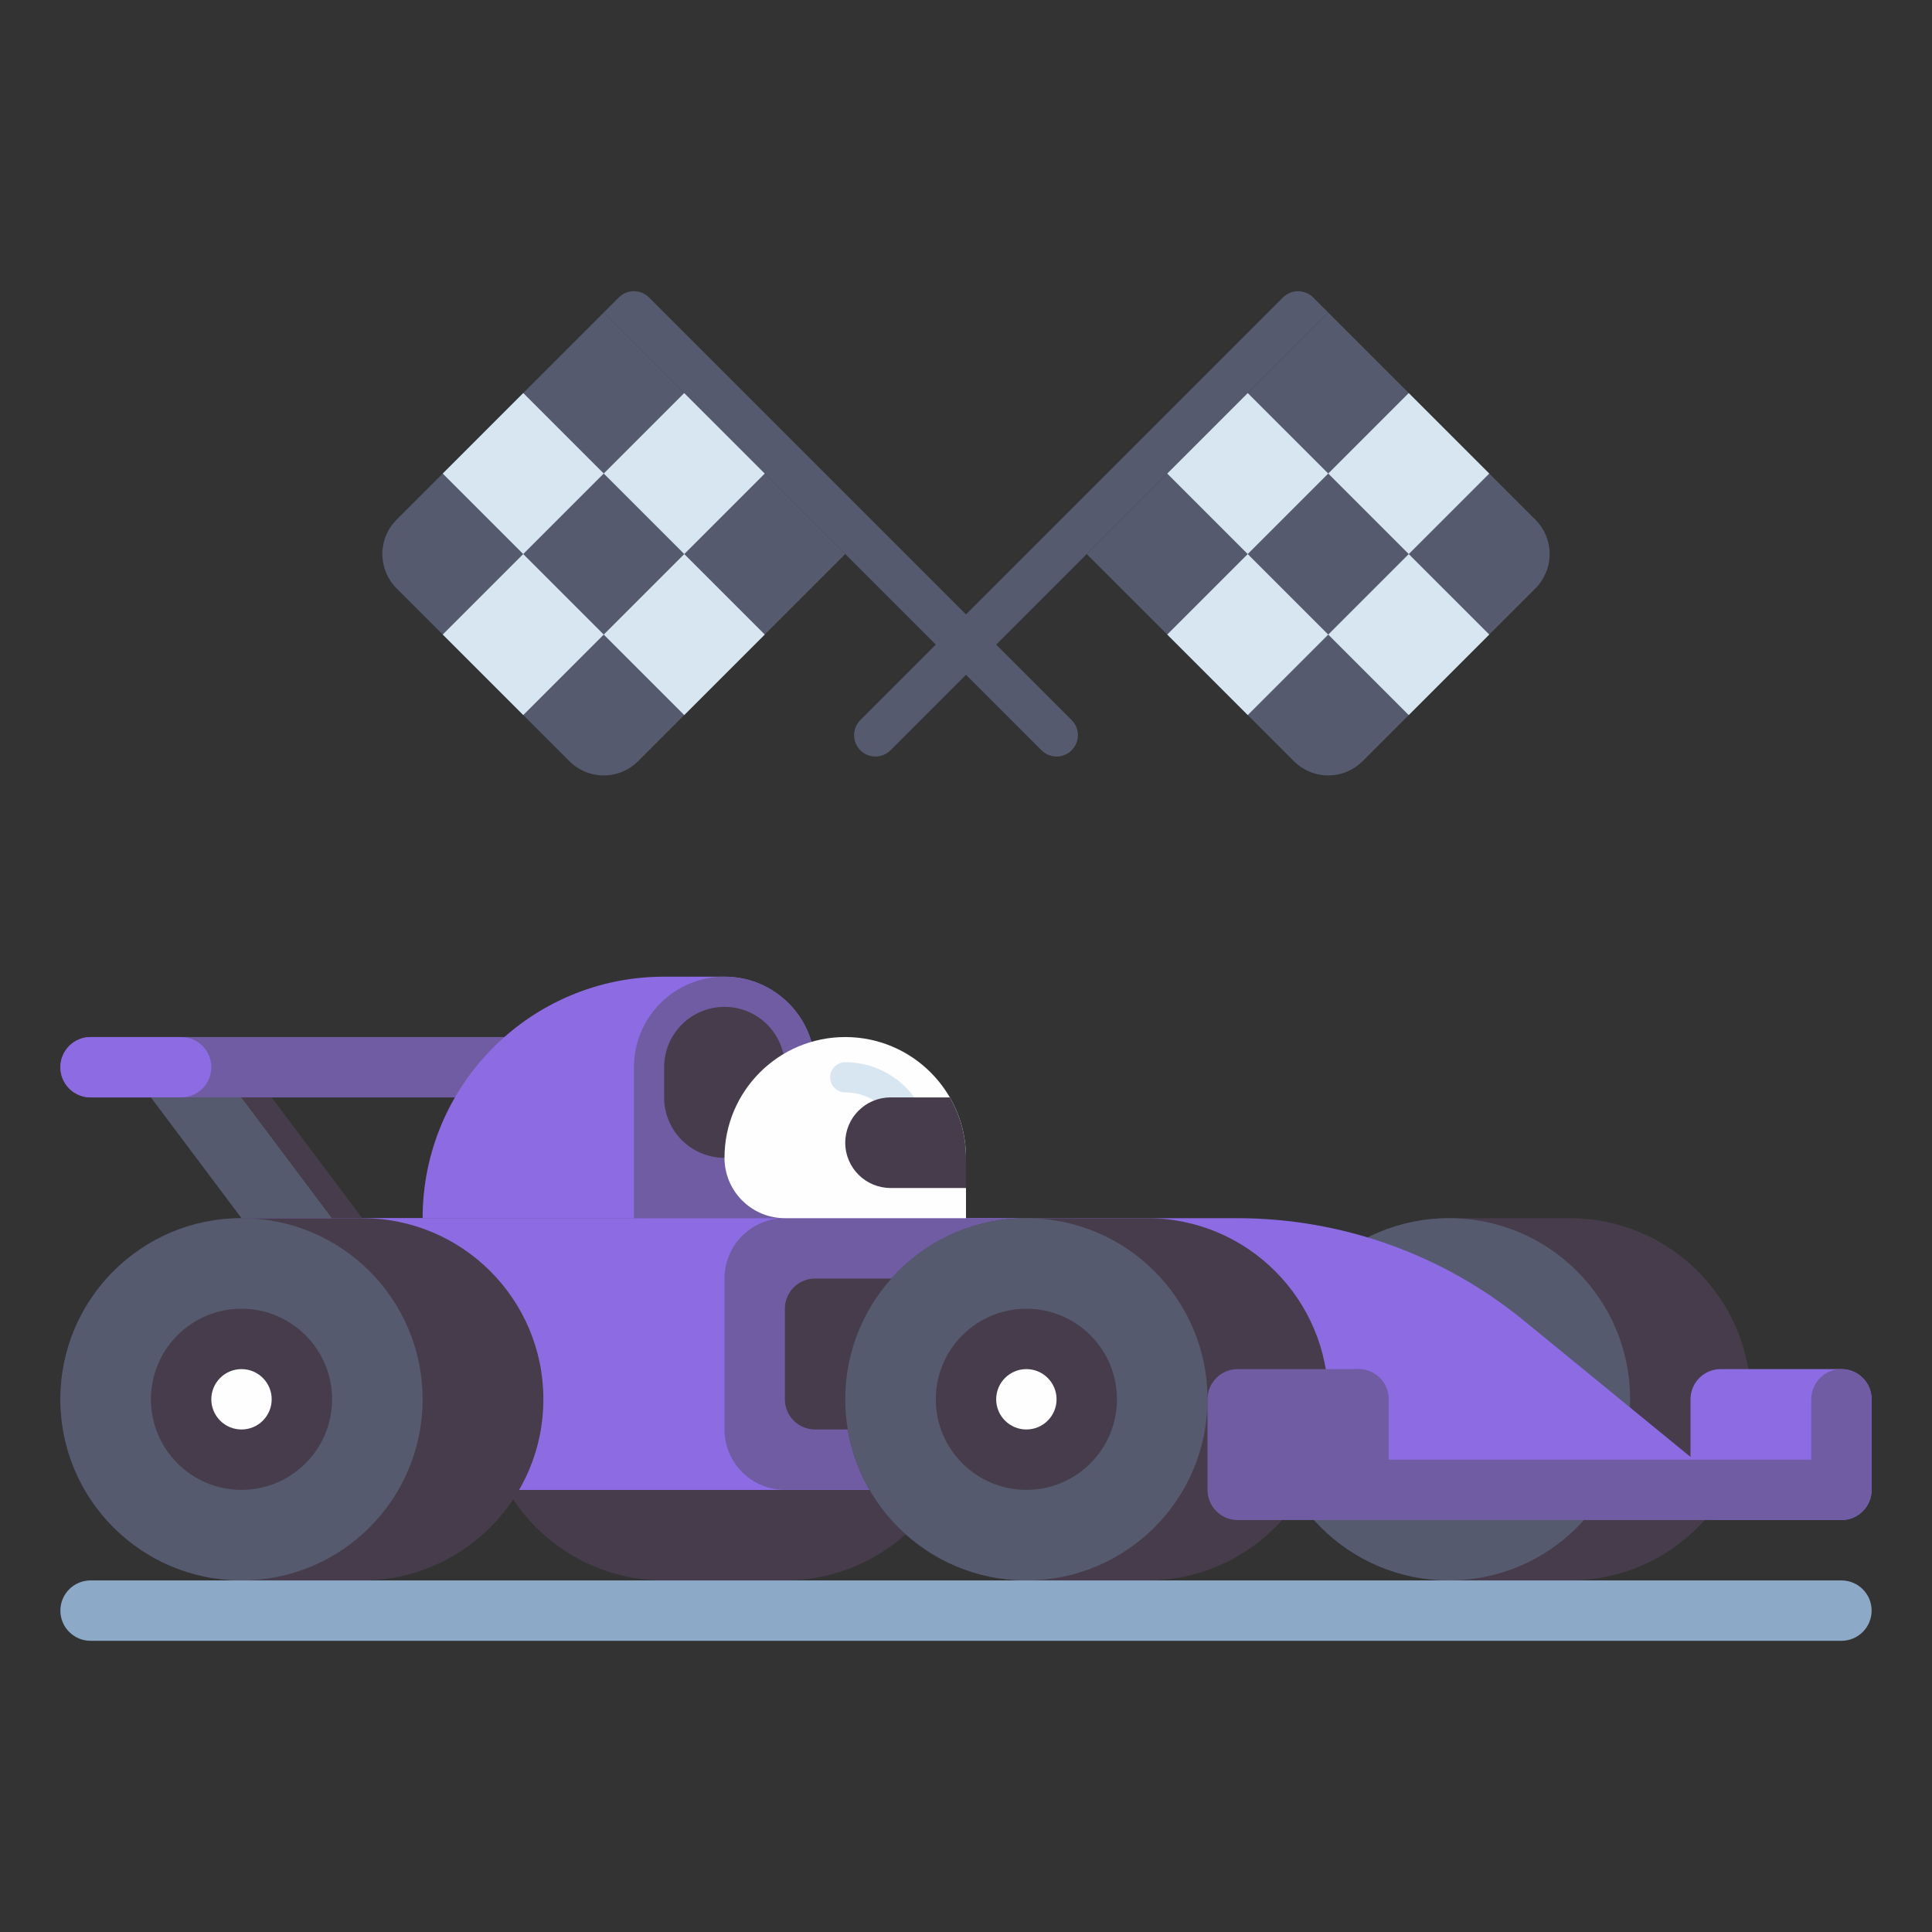 <svg xmlns="http://www.w3.org/2000/svg"  viewBox="0 0 512 512" width="64px" height="64px"><rect x="0" y="0" width="512" height="512" fill="#333333" stroke="none"/><path fill="#463c4b" d="M208,418.828h-32c-26.51,0-48-21.49-48-48v0c0-26.51,21.49-48,48-48h32c26.51,0,48,21.49,48,48v0 C256,397.338,234.51,418.828,208,418.828z"/><path fill="#705ca3" d="M24,290.828h128c4.418,0,8-3.582,8-8l0,0c0-4.418-3.582-8-8-8H24c-4.418,0-8,3.582-8,8l0,0 C16,287.247,19.582,290.828,24,290.828z"/><path fill="#8d6be2" d="M24,290.828h24c4.418,0,8-3.582,8-8l0,0c0-4.418-3.582-8-8-8H24c-4.418,0-8,3.582-8,8l0,0 C16,287.247,19.582,290.828,24,290.828z"/><path fill="#8d6be2" d="M112,322.828h104v-40c0-13.255-10.745-24-24-24h-16C140.654,258.828,112,287.482,112,322.828L112,322.828z"/><path fill="#463c4b" d="M416,418.828h-32c-26.51,0-48-21.49-48-48v0c0-26.51,21.49-48,48-48h32c26.51,0,48,21.49,48,48v0 C464,397.338,442.51,418.828,416,418.828z"/><circle cx="384" cy="370.828" r="48" fill="#555a6e"/><path fill="#8d6be2" d="M456,402.828h32c4.418,0,8-3.582,8-8v-24c0-4.418-3.582-8-8-8h-32c-4.418,0-8,3.582-8,8v24 C448,399.247,451.582,402.828,456,402.828z"/><path fill="#8d6be2" d="M64,322.828h263.831c27.701,0,54.549,9.584,75.989,27.125l54.847,44.875H64V322.828z"/><path fill="#8d6be2" d="M64,322.828h197.164c27.701,0,54.549,9.584,75.989,27.125L392,394.828H64V322.828z"/><path fill="#705ca3" d="M208,322.828h64v72h-64c-8.837,0-16-7.163-16-16v-40C192,329.992,199.163,322.828,208,322.828z"/><path fill="#463c4b" d="M216,378.828h56v-40h-56c-4.418,0-8,3.582-8,8v24C208,375.247,211.582,378.828,216,378.828z"/><path fill="#463c4b" d="M304,418.828h-32c-26.51,0-48-21.49-48-48v0c0-26.51,21.49-48,48-48h32c26.51,0,48,21.49,48,48v0 C352,397.338,330.51,418.828,304,418.828z"/><circle cx="272" cy="370.828" r="48" fill="#555a6e"/><circle cx="272" cy="370.828" r="24" fill="#463c4b"/><circle cx="272" cy="370.828" r="8" fill="#fffeff"/><path fill="#463c4b" d="M96,418.828H64c-26.51,0-48-21.49-48-48v0c0-26.51,21.49-48,48-48h32c26.51,0,48,21.49,48,48v0 C144,397.338,122.51,418.828,96,418.828z"/><circle cx="64" cy="370.828" r="48" fill="#555a6e"/><path fill="#705ca3" d="M328,402.828h32c4.418,0,8-3.582,8-8v-24c0-4.418-3.582-8-8-8h-32c-4.418,0-8,3.582-8,8v24 C320,399.247,323.582,402.828,328,402.828z"/><path fill="#705ca3" d="M488,402.828H360c-4.418,0-8-3.582-8-8v-24c0-4.418,3.582-8,8-8s8,3.582,8,8v16h112v-16 c0-4.418,3.582-8,8-8s8,3.582,8,8v24C496,399.247,492.418,402.828,488,402.828z"/><circle cx="64" cy="370.828" r="24" fill="#463c4b"/><circle cx="64" cy="370.828" r="8" fill="#fffeff"/><path fill="#705ca3" d="M192,258.828L192,258.828c-13.255,0-24,10.745-24,24v40h48v-40C216,269.574,205.255,258.828,192,258.828z"/><path fill="#463c4b" d="M192,306.828L192,306.828c8.837,0,16-7.163,16-16v-8c0-8.837-7.163-16-16-16h0c-8.837,0-16,7.163-16,16v8 C176,299.665,183.163,306.828,192,306.828z"/><polygon fill="#555a6e" points="40,290.828 64,290.828 88,322.828 64,322.828"/><polygon fill="#463c4b" points="72,290.828 64,290.828 88,322.828 96,322.828"/><path fill="#fffeff" d="M224,274.828L224,274.828c-17.673,0-32,14.327-32,32v0c0,8.837,7.163,16,16,16h48v-16 C256,289.155,241.673,274.828,224,274.828z"/><path fill="#d7e6f0" d="M242.667,308.162c-2.209,0-4-1.791-4-4c0-8.087-6.58-14.667-14.667-14.667c-2.209,0-4-1.791-4-4 s1.791-4,4-4c12.499,0,22.667,10.168,22.667,22.667C246.667,306.371,244.875,308.162,242.667,308.162z"/><path fill="#463c4b" d="M236,290.828h15.708c2.724,4.708,4.292,10.169,4.292,16v8h-20c-6.627,0-12-5.373-12-12l0,0 C224,296.201,229.373,290.828,236,290.828z"/><g><path fill="#8caac8" d="M24,434.828h464c4.418,0,8-3.582,8-8l0,0c0-4.418-3.582-8-8-8H24c-4.418,0-8,3.582-8,8l0,0 C16,431.247,19.582,434.828,24,434.828z"/></g><g><path fill="#555a6e" d="M228,198.828L228,198.828c-2.209-2.209-2.209-5.791,0-8l112-112c2.209-2.209,5.791-2.209,8,0l4,4l-116,116 C233.791,201.038,230.209,201.038,228,198.828z"/></g><g><path fill="#555a6e" d="M361.105,201.724l45.791-45.791c2.415-2.415,3.771-5.69,3.771-9.104l0,0c0-3.415-1.357-6.69-3.771-9.104 L352,82.828l-64,64l54.895,54.895c2.415,2.415,5.69,3.771,9.104,3.771h0C355.415,205.495,358.69,204.139,361.105,201.724z"/></g><g><rect width="30.179" height="30.165" x="315.575" y="110.411" fill="#d7e6f0" transform="rotate(-45.001 330.666 125.498)"/></g><g><rect width="30.179" height="30.165" x="358.245" y="153.081" fill="#d7e6f0" transform="rotate(-45.001 373.335 168.169)"/></g><g><rect width="30.165" height="30.179" x="315.582" y="153.074" fill="#d7e6f0" transform="rotate(-45.001 330.665 168.168)"/></g><g><rect width="30.165" height="30.179" x="358.252" y="110.404" fill="#d7e6f0" transform="rotate(-45.001 373.337 125.498)"/></g><g><path fill="#555a6e" d="M284,198.828L284,198.828c2.209-2.209,2.209-5.791,0-8l-112-112c-2.209-2.209-5.791-2.209-8,0l-4,4l116,116 C278.209,201.038,281.791,201.038,284,198.828z"/></g><g><path fill="#555a6e" d="M150.895,201.724l-45.791-45.791c-2.415-2.415-3.771-5.69-3.771-9.104l0,0c0-3.415,1.357-6.69,3.771-9.104 L160,82.828l64,64l-54.895,54.895c-2.415,2.415-5.69,3.771-9.104,3.771h0C156.585,205.495,153.31,204.139,150.895,201.724z"/></g><g><rect width="30.165" height="30.179" x="166.252" y="110.404" fill="#d7e6f0" transform="rotate(-45.001 181.334 125.496)"/></g><g><rect width="30.165" height="30.179" x="123.582" y="153.074" fill="#d7e6f0" transform="rotate(-45.001 138.664 168.166)"/></g><g><rect width="30.179" height="30.165" x="166.245" y="153.081" fill="#d7e6f0" transform="rotate(-45.001 181.334 168.166)"/></g><g><rect width="30.179" height="30.165" x="123.575" y="110.411" fill="#d7e6f0" transform="rotate(-45.001 138.664 125.495)"/></g></svg>